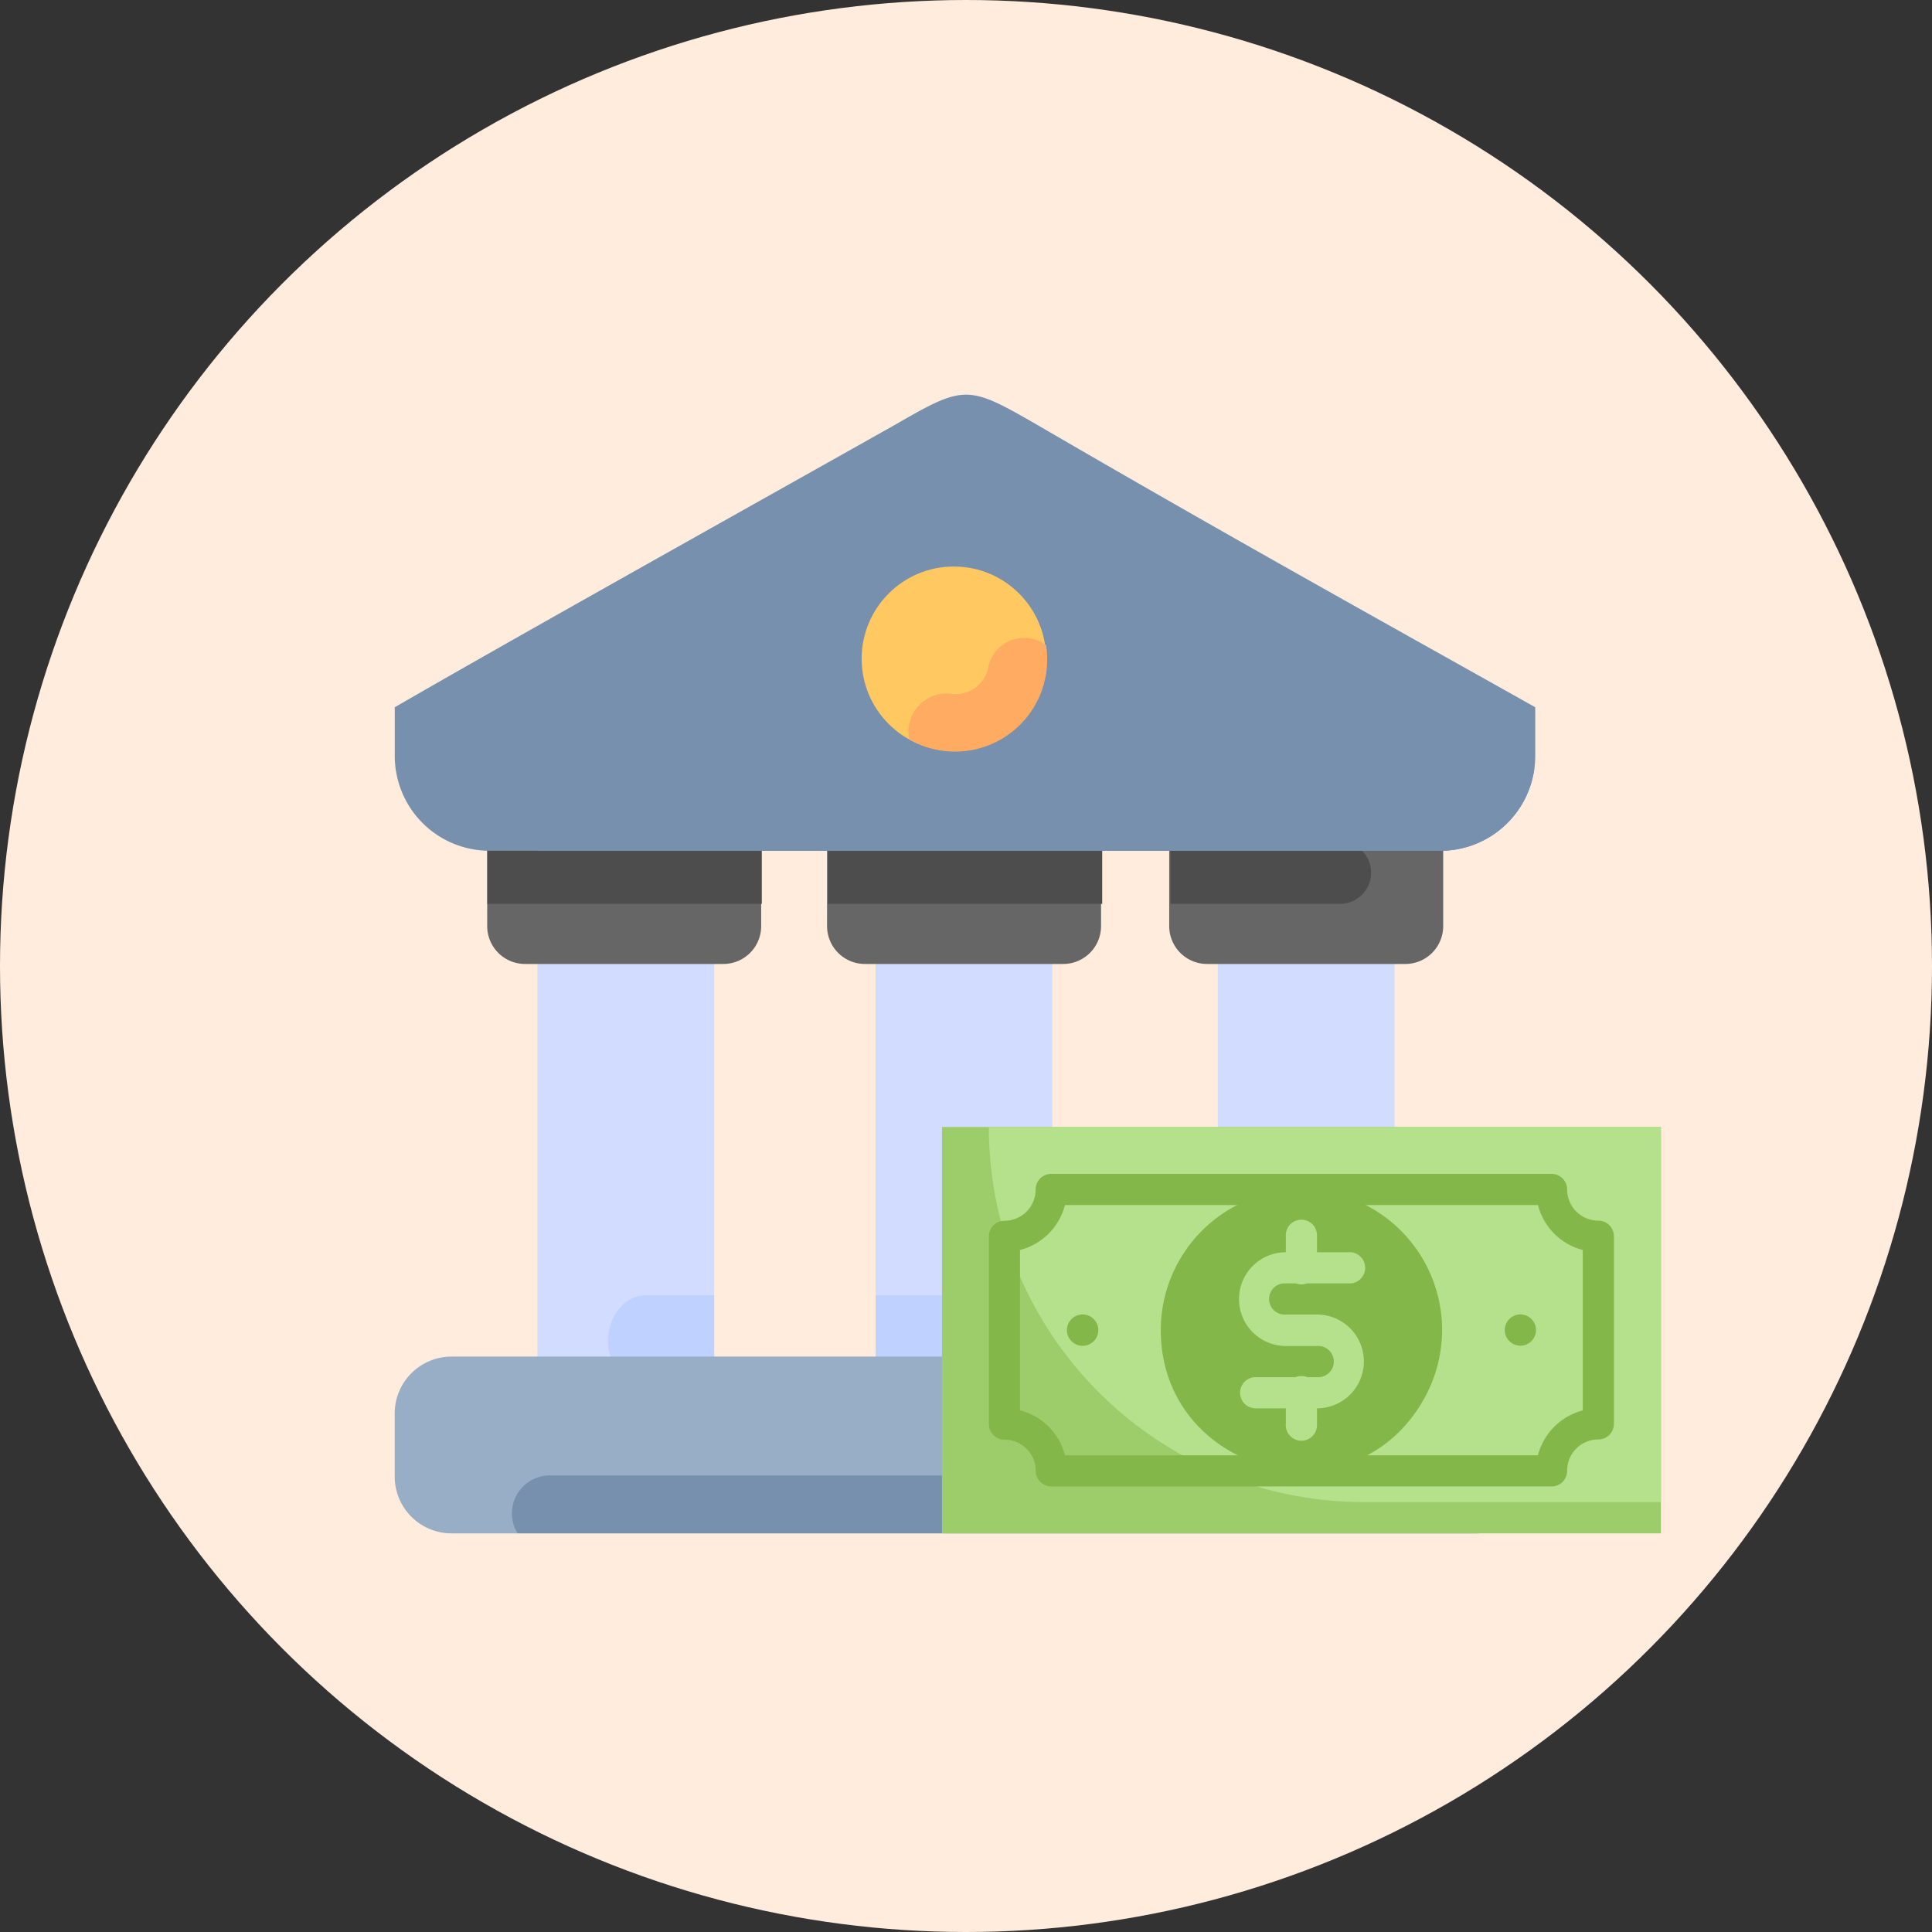 <svg xmlns="http://www.w3.org/2000/svg" width="93" height="93" viewBox="0 0 93 93">
  <rect x="0" y="0" width="93" height="93" fill="#333333" stroke="none"/>
  <g id="Grupo_156607" data-name="Grupo 156607" transform="translate(-1174 -6157)">
    <g id="Grupo_156606" data-name="Grupo 156606">
      <circle id="Elipse_5568" data-name="Elipse 5568" cx="46.5" cy="46.5" r="46.5" transform="translate(1174 6157)" fill="#ffecdc"/>
      <g id="layer1" transform="translate(1192.471 5895.403)">
        <g id="Grupo_156357" data-name="Grupo 156357" transform="translate(7.4 306.852)">
          <path id="path6068" d="M7.235,288.2v20.5h8.507V288.2Z" transform="translate(9.047 -288.201)" fill="#d1dcff"/>
          <path id="rect5598" d="M2.519,288.2v20.5h8.507V288.2Z" transform="translate(-2.519 -288.201)" fill="#d1dcff"/>
          <path id="path5607" d="M12.005,288.2v20.5h8.507V288.2Z" transform="translate(20.747 -288.201)" fill="#d1dcff"/>
        </g>
        <path id="path6070" d="M7.235,293.151v3.411h8.507v-3.411Z" transform="translate(16.447 30.792)" fill="#bfd2ff"/>
        <path id="path5963" d="M12.005,293.151v3.411h8.507v-3.411Z" transform="translate(28.147 30.792)" fill="#bfd2ff"/>
        <path id="path5726" d="M5.331,293.151c-1.523,0-2.376,2.213-1.436,3.411H8.615v-3.411Z" transform="translate(7.291 30.792)" fill="#bfd2ff"/>
        <path id="rect5812" d="M1.819,286.815v4.105a1.823,1.823,0,0,0,1.827,1.827h9.535a1.823,1.823,0,0,0,1.827-1.827v-4.105Z" transform="translate(3.162 15.252)" fill="#666"/>
        <path id="path5969" d="M11.327,286.815v4.105a1.823,1.823,0,0,0,1.827,1.827h9.535a1.823,1.823,0,0,0,1.827-1.827v-4.105Z" transform="translate(26.484 15.252)" fill="#666"/>
        <path id="path6074" d="M6.557,286.815v4.105a1.823,1.823,0,0,0,1.827,1.827h9.535a1.823,1.823,0,0,0,1.827-1.827v-4.105Z" transform="translate(14.784 15.252)" fill="#666"/>
        <path id="rect5594" d="M3.27,294.007H52.6a2.735,2.735,0,0,1,2.741,2.741v3.027a2.735,2.735,0,0,1-2.741,2.741H3.27a2.735,2.735,0,0,1-2.741-2.741v-3.027a2.735,2.735,0,0,1,2.741-2.741Z" transform="translate(0 32.892)" fill="#98aec7"/>
        <path id="path10476" d="M1.821,6.759v3h13.21v-3Zm16.385,0v3h13.21v-3Zm16.5,0v3h8.155a1.5,1.5,0,1,0,0-3Z" transform="translate(3.169 295.346)" fill="#4d4d4d"/>
        <path id="path5738" d="M47.651,6.548c-.427.788-1.063.838-1.81.851H4.276a1.83,1.83,0,0,0-1.551,2.8h43.43a4.561,4.561,0,0,0,4.528-3.953c-1.165-1.06-2.513-.9-3.033.3Z" transform="translate(4.7 292.352)" fill="#488bff"/>
        <path id="rect5588" d="M24.662,1.949C15.387,7.167,6.581,12.08.53,15.574v2.334A4.565,4.565,0,0,0,5.1,22.483H50.853a4.565,4.565,0,0,0,4.575-4.575V15.574c-7.66-4.3-14.707-8.2-23.924-13.564C28.125.059,27.979.034,24.662,1.949Z" transform="translate(0.002 280.067)" fill="#7790ad"/>
        <circle id="path5736" cx="4.44" cy="4.44" r="4.44" transform="translate(23.006 288.867)" fill="#ffc861"/>
        <path id="path5745" d="M11.534,5.334A1.6,1.6,0,0,1,9.731,6.6a1.83,1.83,0,0,0-2,2.2,4.436,4.436,0,0,0,6.583-4.539,1.761,1.761,0,0,0-2.784,1.065Z" transform="translate(17.57 288.393)" fill="#ffab61"/>
        <path id="path6231" d="M3.988,295.664a1.828,1.828,0,0,0-1.554,2.785h46.16a2.735,2.735,0,0,0,2.741-2.741v-.045Z" transform="translate(4.007 36.956)" fill="#7790ad"/>
      </g>
    </g>
    <g id="Transfer_money" data-name="Transfer money" transform="translate(1218.343 6200.249)">
      <path id="Trazado_598507" data-name="Trazado 598507" d="M1,11H35.609V30.561H1Z" transform="translate(0 0)" fill="#9dcc6b"/>
      <path id="Trazado_598508" data-name="Trazado 598508" d="M36.352,11V29.057H22.057A18.057,18.057,0,0,1,4,11Z" transform="translate(-0.743 0)" fill="#b5e08c"/>
      <path id="Trazado_598509" data-name="Trazado 598509" d="M31.085,29.047H7.009a.752.752,0,0,1-.752-.752,1.5,1.5,0,0,0-1.5-1.5A.752.752,0,0,1,4,26.038V17.009a.752.752,0,0,1,.752-.752,1.5,1.5,0,0,0,1.5-1.5A.752.752,0,0,1,7.009,14H31.085a.752.752,0,0,1,.752.752,1.5,1.5,0,0,0,1.5,1.5.752.752,0,0,1,.752.752v9.028a.752.752,0,0,1-.752.752,1.5,1.5,0,0,0-1.5,1.5A.752.752,0,0,1,31.085,29.047Zm-23.421-1.5H30.431a3.009,3.009,0,0,1,2.159-2.159V17.664A3.009,3.009,0,0,1,30.431,15.5H7.664A3.009,3.009,0,0,1,5.5,17.664v7.719A3.009,3.009,0,0,1,7.664,27.543Z" transform="translate(-0.743 -0.743)" fill="#84b749"/>
      <path id="Trazado_598510" data-name="Trazado 598510" d="M9.217,23.217a.755.755,0,1,1,0,1.068.755.755,0,0,1,0-1.068Z" transform="translate(-1.98 -2.971)" fill="#84b749"/>
      <path id="Trazado_598511" data-name="Trazado 598511" d="M37.754,24.5a.752.752,0,1,1,.7-.464A.752.752,0,0,1,37.754,24.5Z" transform="translate(-8.916 -2.972)" fill="#84b749"/>
      <path id="Trazado_598514" data-name="Trazado 598514" d="M28.543,21.771a6.839,6.839,0,0,1-1,3.529C24.028,31.116,15,28.588,15,21.771a6.771,6.771,0,1,1,13.543,0Z" transform="translate(-3.467 -0.991)" fill="#84b749"/>
      <g id="Grupo_156342" data-name="Grupo 156342" transform="translate(15.295 15.514)">
        <path id="Trazado_598515" data-name="Trazado 598515" d="M23,19.257v-1.5a.752.752,0,1,1,1.5,0v1.5a.752.752,0,1,1-1.5,0Z" transform="translate(-20.743 -17)" fill="#b5e08c"/>
        <path id="Trazado_598516" data-name="Trazado 598516" d="M23,29.257v-1.5a.752.752,0,1,1,1.5,0v1.5a.752.752,0,1,1-1.5,0Z" transform="translate(-20.743 -19.476)" fill="#b5e08c"/>
        <path id="Trazado_598517" data-name="Trazado 598517" d="M23.762,26.524H20.752a.752.752,0,0,1,0-1.5h3.009a.752.752,0,1,0,0-1.5h-1.5a2.257,2.257,0,1,1,0-4.514h3.009a.752.752,0,1,1,0,1.5H22.257a.752.752,0,1,0,0,1.5h1.5a2.257,2.257,0,1,1,0,4.514Z" transform="translate(-20 -17.495)" fill="#b5e08c"/>
      </g>
    </g>
  </g>
</svg>
